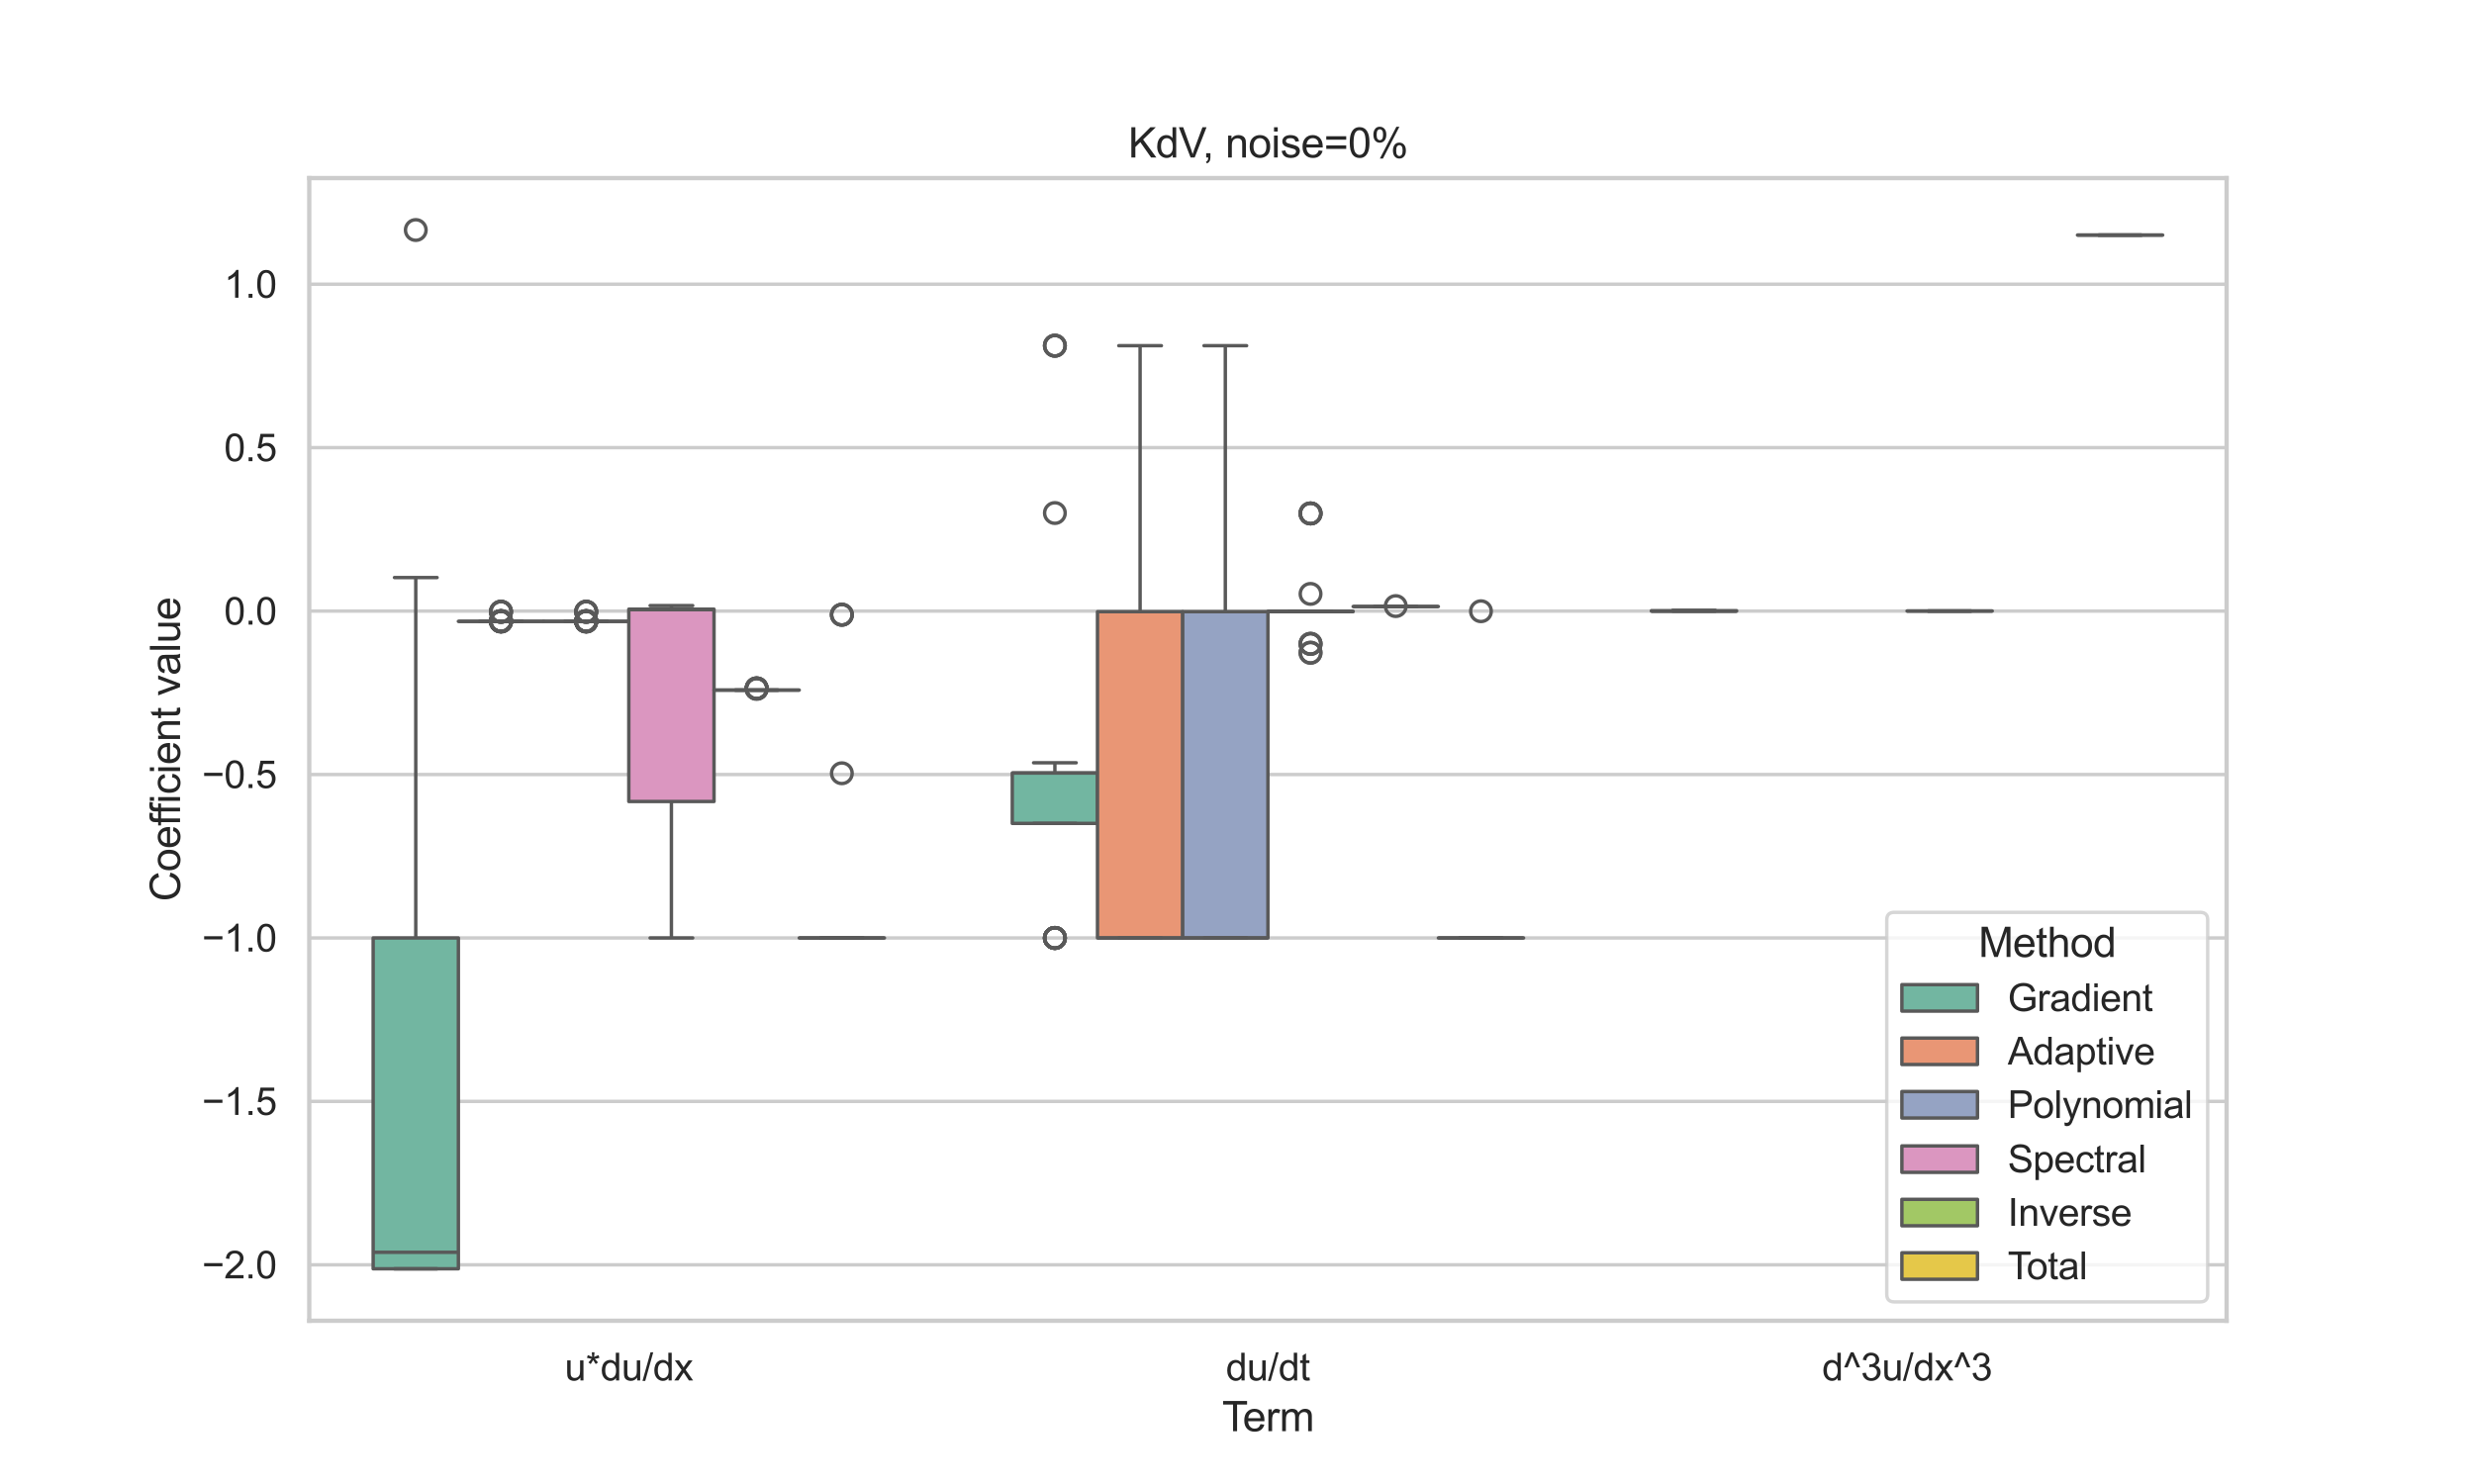 <?xml version="1.0" encoding="utf-8" standalone="no"?>
<!DOCTYPE svg PUBLIC "-//W3C//DTD SVG 1.1//EN"
  "http://www.w3.org/Graphics/SVG/1.1/DTD/svg11.dtd">
<svg xmlns:xlink="http://www.w3.org/1999/xlink" width="720pt" height="432pt" viewBox="0 0 720 432" xmlns="http://www.w3.org/2000/svg" version="1.1">
 <defs>
  <style type="text/css">*{stroke-linejoin: round; stroke-linecap: butt}</style>
 </defs>
 <g id="figure_1">
  <g id="patch_1">
   <path d="M 0 432 
L 720 432 
L 720 0 
L 0 0 
z
" style="fill: #ffffff"/>
  </g>
  <g id="axes_1">
   <g id="patch_2">
    <path d="M 90 384.48 
L 648 384.48 
L 648 51.84 
L 90 51.84 
z
" style="fill: #ffffff"/>
   </g>
   <g id="matplotlib.axis_1">
    <g id="xtick_1">
     <g id="text_1">
      <!-- u*du/dx -->
      <g style="fill: #262626" transform="translate(164.347 401.854) scale(0.11 -0.11)">
       <defs>
        <path id="ArialMT-75" d="M 2597 0 
L 2597 488 
Q 2209 -75 1544 -75 
Q 1250 -75 995 37 
Q 741 150 617 320 
Q 494 491 444 738 
Q 409 903 409 1263 
L 409 3319 
L 972 3319 
L 972 1478 
Q 972 1038 1006 884 
Q 1059 663 1231 536 
Q 1403 409 1656 409 
Q 1909 409 2131 539 
Q 2353 669 2445 892 
Q 2538 1116 2538 1541 
L 2538 3319 
L 3100 3319 
L 3100 0 
L 2597 0 
z
" transform="scale(0.016)"/>
        <path id="ArialMT-2a" d="M 200 3741 
L 344 4184 
Q 841 4009 1066 3881 
Q 1006 4447 1003 4659 
L 1456 4659 
Q 1447 4350 1384 3884 
Q 1706 4047 2122 4184 
L 2266 3741 
Q 1869 3609 1488 3566 
Q 1678 3400 2025 2975 
L 1650 2709 
Q 1469 2956 1222 3381 
Q 991 2941 816 2709 
L 447 2975 
Q 809 3422 966 3566 
Q 563 3644 200 3741 
z
" transform="scale(0.016)"/>
        <path id="ArialMT-64" d="M 2575 0 
L 2575 419 
Q 2259 -75 1647 -75 
Q 1250 -75 917 144 
Q 584 363 401 755 
Q 219 1147 219 1656 
Q 219 2153 384 2558 
Q 550 2963 881 3178 
Q 1213 3394 1622 3394 
Q 1922 3394 2156 3267 
Q 2391 3141 2538 2938 
L 2538 4581 
L 3097 4581 
L 3097 0 
L 2575 0 
z
M 797 1656 
Q 797 1019 1065 703 
Q 1334 388 1700 388 
Q 2069 388 2326 689 
Q 2584 991 2584 1609 
Q 2584 2291 2321 2609 
Q 2059 2928 1675 2928 
Q 1300 2928 1048 2622 
Q 797 2316 797 1656 
z
" transform="scale(0.016)"/>
        <path id="ArialMT-2f" d="M 0 -78 
L 1328 4659 
L 1778 4659 
L 453 -78 
L 0 -78 
z
" transform="scale(0.016)"/>
        <path id="ArialMT-78" d="M 47 0 
L 1259 1725 
L 138 3319 
L 841 3319 
L 1350 2541 
Q 1494 2319 1581 2169 
Q 1719 2375 1834 2534 
L 2394 3319 
L 3066 3319 
L 1919 1756 
L 3153 0 
L 2463 0 
L 1781 1031 
L 1600 1309 
L 728 0 
L 47 0 
z
" transform="scale(0.016)"/>
       </defs>
       <use xlink:href="#ArialMT-75"/>
       <use xlink:href="#ArialMT-2a" x="55.615"/>
       <use xlink:href="#ArialMT-64" x="94.531"/>
       <use xlink:href="#ArialMT-75" x="150.146"/>
       <use xlink:href="#ArialMT-2f" x="205.762"/>
       <use xlink:href="#ArialMT-64" x="233.545"/>
       <use xlink:href="#ArialMT-78" x="289.16"/>
      </g>
     </g>
    </g>
    <g id="xtick_2">
     <g id="text_2">
      <!-- du/dt -->
      <g style="fill: #262626" transform="translate(356.769 401.854) scale(0.11 -0.11)">
       <defs>
        <path id="ArialMT-74" d="M 1650 503 
L 1731 6 
Q 1494 -44 1306 -44 
Q 1000 -44 831 53 
Q 663 150 594 308 
Q 525 466 525 972 
L 525 2881 
L 113 2881 
L 113 3319 
L 525 3319 
L 525 4141 
L 1084 4478 
L 1084 3319 
L 1650 3319 
L 1650 2881 
L 1084 2881 
L 1084 941 
Q 1084 700 1114 631 
Q 1144 563 1211 522 
Q 1278 481 1403 481 
Q 1497 481 1650 503 
z
" transform="scale(0.016)"/>
       </defs>
       <use xlink:href="#ArialMT-64"/>
       <use xlink:href="#ArialMT-75" x="55.615"/>
       <use xlink:href="#ArialMT-2f" x="111.23"/>
       <use xlink:href="#ArialMT-64" x="139.014"/>
       <use xlink:href="#ArialMT-74" x="194.629"/>
      </g>
     </g>
    </g>
    <g id="xtick_3">
     <g id="text_3">
      <!-- d^3u/dx^3 -->
      <g style="fill: #262626" transform="translate(530.268 401.854) scale(0.11 -0.11)">
       <defs>
        <path id="ArialMT-5e" d="M 747 2156 
L 169 2156 
L 1272 4659 
L 1725 4659 
L 2834 2156 
L 2269 2156 
L 1497 4022 
L 747 2156 
z
" transform="scale(0.016)"/>
        <path id="ArialMT-33" d="M 269 1209 
L 831 1284 
Q 928 806 1161 595 
Q 1394 384 1728 384 
Q 2125 384 2398 659 
Q 2672 934 2672 1341 
Q 2672 1728 2419 1979 
Q 2166 2231 1775 2231 
Q 1616 2231 1378 2169 
L 1441 2663 
Q 1497 2656 1531 2656 
Q 1891 2656 2178 2843 
Q 2466 3031 2466 3422 
Q 2466 3731 2256 3934 
Q 2047 4138 1716 4138 
Q 1388 4138 1169 3931 
Q 950 3725 888 3313 
L 325 3413 
Q 428 3978 793 4289 
Q 1159 4600 1703 4600 
Q 2078 4600 2393 4439 
Q 2709 4278 2876 4000 
Q 3044 3722 3044 3409 
Q 3044 3113 2884 2869 
Q 2725 2625 2413 2481 
Q 2819 2388 3044 2092 
Q 3269 1797 3269 1353 
Q 3269 753 2831 336 
Q 2394 -81 1725 -81 
Q 1122 -81 723 278 
Q 325 638 269 1209 
z
" transform="scale(0.016)"/>
       </defs>
       <use xlink:href="#ArialMT-64"/>
       <use xlink:href="#ArialMT-5e" x="55.615"/>
       <use xlink:href="#ArialMT-33" x="102.539"/>
       <use xlink:href="#ArialMT-75" x="158.154"/>
       <use xlink:href="#ArialMT-2f" x="213.77"/>
       <use xlink:href="#ArialMT-64" x="241.553"/>
       <use xlink:href="#ArialMT-78" x="297.168"/>
       <use xlink:href="#ArialMT-5e" x="347.168"/>
       <use xlink:href="#ArialMT-33" x="394.092"/>
      </g>
     </g>
    </g>
    <g id="text_4">
     <!-- Term -->
     <g style="fill: #262626" transform="translate(355.671 416.629) scale(0.12 -0.12)">
      <defs>
       <path id="ArialMT-54" d="M 1659 0 
L 1659 4041 
L 150 4041 
L 150 4581 
L 3781 4581 
L 3781 4041 
L 2266 4041 
L 2266 0 
L 1659 0 
z
" transform="scale(0.016)"/>
       <path id="ArialMT-65" d="M 2694 1069 
L 3275 997 
Q 3138 488 2766 206 
Q 2394 -75 1816 -75 
Q 1088 -75 661 373 
Q 234 822 234 1631 
Q 234 2469 665 2931 
Q 1097 3394 1784 3394 
Q 2450 3394 2872 2941 
Q 3294 2488 3294 1666 
Q 3294 1616 3291 1516 
L 816 1516 
Q 847 969 1125 678 
Q 1403 388 1819 388 
Q 2128 388 2347 550 
Q 2566 713 2694 1069 
z
M 847 1978 
L 2700 1978 
Q 2663 2397 2488 2606 
Q 2219 2931 1791 2931 
Q 1403 2931 1139 2672 
Q 875 2413 847 1978 
z
" transform="scale(0.016)"/>
       <path id="ArialMT-72" d="M 416 0 
L 416 3319 
L 922 3319 
L 922 2816 
Q 1116 3169 1280 3281 
Q 1444 3394 1641 3394 
Q 1925 3394 2219 3213 
L 2025 2691 
Q 1819 2813 1613 2813 
Q 1428 2813 1281 2702 
Q 1134 2591 1072 2394 
Q 978 2094 978 1738 
L 978 0 
L 416 0 
z
" transform="scale(0.016)"/>
       <path id="ArialMT-6d" d="M 422 0 
L 422 3319 
L 925 3319 
L 925 2853 
Q 1081 3097 1340 3245 
Q 1600 3394 1931 3394 
Q 2300 3394 2536 3241 
Q 2772 3088 2869 2813 
Q 3263 3394 3894 3394 
Q 4388 3394 4653 3120 
Q 4919 2847 4919 2278 
L 4919 0 
L 4359 0 
L 4359 2091 
Q 4359 2428 4304 2576 
Q 4250 2725 4106 2815 
Q 3963 2906 3769 2906 
Q 3419 2906 3187 2673 
Q 2956 2441 2956 1928 
L 2956 0 
L 2394 0 
L 2394 2156 
Q 2394 2531 2256 2718 
Q 2119 2906 1806 2906 
Q 1569 2906 1367 2781 
Q 1166 2656 1075 2415 
Q 984 2175 984 1722 
L 984 0 
L 422 0 
z
" transform="scale(0.016)"/>
      </defs>
      <use xlink:href="#ArialMT-54"/>
      <use xlink:href="#ArialMT-65" x="49.959"/>
      <use xlink:href="#ArialMT-72" x="105.574"/>
      <use xlink:href="#ArialMT-6d" x="138.875"/>
     </g>
    </g>
   </g>
   <g id="matplotlib.axis_2">
    <g id="ytick_1">
     <g id="line2d_1">
      <path d="M 90 368.2 
L 648 368.2 
" clip-path="url(#p09be063bf4)" style="fill: none; stroke: #cccccc; stroke-linecap: round"/>
     </g>
     <g id="text_5">
      <!-- −2.0 -->
      <g style="fill: #262626" transform="translate(58.785 372.137) scale(0.11 -0.11)">
       <defs>
        <path id="ArialMT-2212" d="M 3381 1997 
L 356 1997 
L 356 2522 
L 3381 2522 
L 3381 1997 
z
" transform="scale(0.016)"/>
        <path id="ArialMT-32" d="M 3222 541 
L 3222 0 
L 194 0 
Q 188 203 259 391 
Q 375 700 629 1000 
Q 884 1300 1366 1694 
Q 2113 2306 2375 2664 
Q 2638 3022 2638 3341 
Q 2638 3675 2398 3904 
Q 2159 4134 1775 4134 
Q 1369 4134 1125 3890 
Q 881 3647 878 3216 
L 300 3275 
Q 359 3922 746 4261 
Q 1134 4600 1788 4600 
Q 2447 4600 2831 4234 
Q 3216 3869 3216 3328 
Q 3216 3053 3103 2787 
Q 2991 2522 2730 2228 
Q 2469 1934 1863 1422 
Q 1356 997 1212 845 
Q 1069 694 975 541 
L 3222 541 
z
" transform="scale(0.016)"/>
        <path id="ArialMT-2e" d="M 581 0 
L 581 641 
L 1222 641 
L 1222 0 
L 581 0 
z
" transform="scale(0.016)"/>
        <path id="ArialMT-30" d="M 266 2259 
Q 266 3072 433 3567 
Q 600 4063 929 4331 
Q 1259 4600 1759 4600 
Q 2128 4600 2406 4451 
Q 2684 4303 2865 4023 
Q 3047 3744 3150 3342 
Q 3253 2941 3253 2259 
Q 3253 1453 3087 958 
Q 2922 463 2592 192 
Q 2263 -78 1759 -78 
Q 1097 -78 719 397 
Q 266 969 266 2259 
z
M 844 2259 
Q 844 1131 1108 757 
Q 1372 384 1759 384 
Q 2147 384 2411 759 
Q 2675 1134 2675 2259 
Q 2675 3391 2411 3762 
Q 2147 4134 1753 4134 
Q 1366 4134 1134 3806 
Q 844 3388 844 2259 
z
" transform="scale(0.016)"/>
       </defs>
       <use xlink:href="#ArialMT-2212"/>
       <use xlink:href="#ArialMT-32" x="58.398"/>
       <use xlink:href="#ArialMT-2e" x="114.014"/>
       <use xlink:href="#ArialMT-30" x="141.797"/>
      </g>
     </g>
    </g>
    <g id="ytick_2">
     <g id="line2d_2">
      <path d="M 90 320.622 
L 648 320.622 
" clip-path="url(#p09be063bf4)" style="fill: none; stroke: #cccccc; stroke-linecap: round"/>
     </g>
     <g id="text_6">
      <!-- −1.5 -->
      <g style="fill: #262626" transform="translate(58.785 324.559) scale(0.11 -0.11)">
       <defs>
        <path id="ArialMT-31" d="M 2384 0 
L 1822 0 
L 1822 3584 
Q 1619 3391 1289 3197 
Q 959 3003 697 2906 
L 697 3450 
Q 1169 3672 1522 3987 
Q 1875 4303 2022 4600 
L 2384 4600 
L 2384 0 
z
" transform="scale(0.016)"/>
        <path id="ArialMT-35" d="M 266 1200 
L 856 1250 
Q 922 819 1161 601 
Q 1400 384 1738 384 
Q 2144 384 2425 690 
Q 2706 997 2706 1503 
Q 2706 1984 2436 2262 
Q 2166 2541 1728 2541 
Q 1456 2541 1237 2417 
Q 1019 2294 894 2097 
L 366 2166 
L 809 4519 
L 3088 4519 
L 3088 3981 
L 1259 3981 
L 1013 2750 
Q 1425 3038 1878 3038 
Q 2478 3038 2890 2622 
Q 3303 2206 3303 1553 
Q 3303 931 2941 478 
Q 2500 -78 1738 -78 
Q 1113 -78 717 272 
Q 322 622 266 1200 
z
" transform="scale(0.016)"/>
       </defs>
       <use xlink:href="#ArialMT-2212"/>
       <use xlink:href="#ArialMT-31" x="58.398"/>
       <use xlink:href="#ArialMT-2e" x="114.014"/>
       <use xlink:href="#ArialMT-35" x="141.797"/>
      </g>
     </g>
    </g>
    <g id="ytick_3">
     <g id="line2d_3">
      <path d="M 90 273.044 
L 648 273.044 
" clip-path="url(#p09be063bf4)" style="fill: none; stroke: #cccccc; stroke-linecap: round"/>
     </g>
     <g id="text_7">
      <!-- −1.0 -->
      <g style="fill: #262626" transform="translate(58.785 276.981) scale(0.11 -0.11)">
       <use xlink:href="#ArialMT-2212"/>
       <use xlink:href="#ArialMT-31" x="58.398"/>
       <use xlink:href="#ArialMT-2e" x="114.014"/>
       <use xlink:href="#ArialMT-30" x="141.797"/>
      </g>
     </g>
    </g>
    <g id="ytick_4">
     <g id="line2d_4">
      <path d="M 90 225.466 
L 648 225.466 
" clip-path="url(#p09be063bf4)" style="fill: none; stroke: #cccccc; stroke-linecap: round"/>
     </g>
     <g id="text_8">
      <!-- −0.5 -->
      <g style="fill: #262626" transform="translate(58.785 229.403) scale(0.11 -0.11)">
       <use xlink:href="#ArialMT-2212"/>
       <use xlink:href="#ArialMT-30" x="58.398"/>
       <use xlink:href="#ArialMT-2e" x="114.014"/>
       <use xlink:href="#ArialMT-35" x="141.797"/>
      </g>
     </g>
    </g>
    <g id="ytick_5">
     <g id="line2d_5">
      <path d="M 90 177.889 
L 648 177.889 
" clip-path="url(#p09be063bf4)" style="fill: none; stroke: #cccccc; stroke-linecap: round"/>
     </g>
     <g id="text_9">
      <!-- 0.0 -->
      <g style="fill: #262626" transform="translate(65.21 181.825) scale(0.11 -0.11)">
       <use xlink:href="#ArialMT-30"/>
       <use xlink:href="#ArialMT-2e" x="55.615"/>
       <use xlink:href="#ArialMT-30" x="83.398"/>
      </g>
     </g>
    </g>
    <g id="ytick_6">
     <g id="line2d_6">
      <path d="M 90 130.311 
L 648 130.311 
" clip-path="url(#p09be063bf4)" style="fill: none; stroke: #cccccc; stroke-linecap: round"/>
     </g>
     <g id="text_10">
      <!-- 0.5 -->
      <g style="fill: #262626" transform="translate(65.21 134.248) scale(0.11 -0.11)">
       <use xlink:href="#ArialMT-30"/>
       <use xlink:href="#ArialMT-2e" x="55.615"/>
       <use xlink:href="#ArialMT-35" x="83.398"/>
      </g>
     </g>
    </g>
    <g id="ytick_7">
     <g id="line2d_7">
      <path d="M 90 82.733 
L 648 82.733 
" clip-path="url(#p09be063bf4)" style="fill: none; stroke: #cccccc; stroke-linecap: round"/>
     </g>
     <g id="text_11">
      <!-- 1.0 -->
      <g style="fill: #262626" transform="translate(65.21 86.67) scale(0.11 -0.11)">
       <use xlink:href="#ArialMT-31"/>
       <use xlink:href="#ArialMT-2e" x="55.615"/>
       <use xlink:href="#ArialMT-30" x="83.398"/>
      </g>
     </g>
    </g>
    <g id="text_12">
     <!-- Coefficient value -->
     <g style="fill: #262626" transform="translate(52.4 262.411) rotate(-90) scale(0.12 -0.12)">
      <defs>
       <path id="ArialMT-43" d="M 3763 1606 
L 4369 1453 
Q 4178 706 3683 314 
Q 3188 -78 2472 -78 
Q 1731 -78 1267 223 
Q 803 525 561 1097 
Q 319 1669 319 2325 
Q 319 3041 592 3573 
Q 866 4106 1370 4382 
Q 1875 4659 2481 4659 
Q 3169 4659 3637 4309 
Q 4106 3959 4291 3325 
L 3694 3184 
Q 3534 3684 3231 3912 
Q 2928 4141 2469 4141 
Q 1941 4141 1586 3887 
Q 1231 3634 1087 3207 
Q 944 2781 944 2328 
Q 944 1744 1114 1308 
Q 1284 872 1643 656 
Q 2003 441 2422 441 
Q 2931 441 3284 734 
Q 3638 1028 3763 1606 
z
" transform="scale(0.016)"/>
       <path id="ArialMT-6f" d="M 213 1659 
Q 213 2581 725 3025 
Q 1153 3394 1769 3394 
Q 2453 3394 2887 2945 
Q 3322 2497 3322 1706 
Q 3322 1066 3130 698 
Q 2938 331 2570 128 
Q 2203 -75 1769 -75 
Q 1072 -75 642 372 
Q 213 819 213 1659 
z
M 791 1659 
Q 791 1022 1069 705 
Q 1347 388 1769 388 
Q 2188 388 2466 706 
Q 2744 1025 2744 1678 
Q 2744 2294 2464 2611 
Q 2184 2928 1769 2928 
Q 1347 2928 1069 2612 
Q 791 2297 791 1659 
z
" transform="scale(0.016)"/>
       <path id="ArialMT-66" d="M 556 0 
L 556 2881 
L 59 2881 
L 59 3319 
L 556 3319 
L 556 3672 
Q 556 4006 616 4169 
Q 697 4388 901 4523 
Q 1106 4659 1475 4659 
Q 1713 4659 2000 4603 
L 1916 4113 
Q 1741 4144 1584 4144 
Q 1328 4144 1222 4034 
Q 1116 3925 1116 3625 
L 1116 3319 
L 1763 3319 
L 1763 2881 
L 1116 2881 
L 1116 0 
L 556 0 
z
" transform="scale(0.016)"/>
       <path id="ArialMT-69" d="M 425 3934 
L 425 4581 
L 988 4581 
L 988 3934 
L 425 3934 
z
M 425 0 
L 425 3319 
L 988 3319 
L 988 0 
L 425 0 
z
" transform="scale(0.016)"/>
       <path id="ArialMT-63" d="M 2588 1216 
L 3141 1144 
Q 3050 572 2676 248 
Q 2303 -75 1759 -75 
Q 1078 -75 664 370 
Q 250 816 250 1647 
Q 250 2184 428 2587 
Q 606 2991 970 3192 
Q 1334 3394 1763 3394 
Q 2303 3394 2647 3120 
Q 2991 2847 3088 2344 
L 2541 2259 
Q 2463 2594 2264 2762 
Q 2066 2931 1784 2931 
Q 1359 2931 1093 2626 
Q 828 2322 828 1663 
Q 828 994 1084 691 
Q 1341 388 1753 388 
Q 2084 388 2306 591 
Q 2528 794 2588 1216 
z
" transform="scale(0.016)"/>
       <path id="ArialMT-6e" d="M 422 0 
L 422 3319 
L 928 3319 
L 928 2847 
Q 1294 3394 1984 3394 
Q 2284 3394 2536 3286 
Q 2788 3178 2913 3003 
Q 3038 2828 3088 2588 
Q 3119 2431 3119 2041 
L 3119 0 
L 2556 0 
L 2556 2019 
Q 2556 2363 2490 2533 
Q 2425 2703 2258 2804 
Q 2091 2906 1866 2906 
Q 1506 2906 1245 2678 
Q 984 2450 984 1813 
L 984 0 
L 422 0 
z
" transform="scale(0.016)"/>
       <path id="ArialMT-20" transform="scale(0.016)"/>
       <path id="ArialMT-76" d="M 1344 0 
L 81 3319 
L 675 3319 
L 1388 1331 
Q 1503 1009 1600 663 
Q 1675 925 1809 1294 
L 2547 3319 
L 3125 3319 
L 1869 0 
L 1344 0 
z
" transform="scale(0.016)"/>
       <path id="ArialMT-61" d="M 2588 409 
Q 2275 144 1986 34 
Q 1697 -75 1366 -75 
Q 819 -75 525 192 
Q 231 459 231 875 
Q 231 1119 342 1320 
Q 453 1522 633 1644 
Q 813 1766 1038 1828 
Q 1203 1872 1538 1913 
Q 2219 1994 2541 2106 
Q 2544 2222 2544 2253 
Q 2544 2597 2384 2738 
Q 2169 2928 1744 2928 
Q 1347 2928 1158 2789 
Q 969 2650 878 2297 
L 328 2372 
Q 403 2725 575 2942 
Q 747 3159 1072 3276 
Q 1397 3394 1825 3394 
Q 2250 3394 2515 3294 
Q 2781 3194 2906 3042 
Q 3031 2891 3081 2659 
Q 3109 2516 3109 2141 
L 3109 1391 
Q 3109 606 3145 398 
Q 3181 191 3288 0 
L 2700 0 
Q 2613 175 2588 409 
z
M 2541 1666 
Q 2234 1541 1622 1453 
Q 1275 1403 1131 1340 
Q 988 1278 909 1158 
Q 831 1038 831 891 
Q 831 666 1001 516 
Q 1172 366 1500 366 
Q 1825 366 2078 508 
Q 2331 650 2450 897 
Q 2541 1088 2541 1459 
L 2541 1666 
z
" transform="scale(0.016)"/>
       <path id="ArialMT-6c" d="M 409 0 
L 409 4581 
L 972 4581 
L 972 0 
L 409 0 
z
" transform="scale(0.016)"/>
      </defs>
      <use xlink:href="#ArialMT-43"/>
      <use xlink:href="#ArialMT-6f" x="72.217"/>
      <use xlink:href="#ArialMT-65" x="127.832"/>
      <use xlink:href="#ArialMT-66" x="183.447"/>
      <use xlink:href="#ArialMT-66" x="209.48"/>
      <use xlink:href="#ArialMT-69" x="237.264"/>
      <use xlink:href="#ArialMT-63" x="259.48"/>
      <use xlink:href="#ArialMT-69" x="309.48"/>
      <use xlink:href="#ArialMT-65" x="331.697"/>
      <use xlink:href="#ArialMT-6e" x="387.312"/>
      <use xlink:href="#ArialMT-74" x="442.928"/>
      <use xlink:href="#ArialMT-20" x="470.711"/>
      <use xlink:href="#ArialMT-76" x="498.494"/>
      <use xlink:href="#ArialMT-61" x="548.494"/>
      <use xlink:href="#ArialMT-6c" x="604.109"/>
      <use xlink:href="#ArialMT-75" x="626.326"/>
      <use xlink:href="#ArialMT-65" x="681.941"/>
     </g>
    </g>
   </g>
   <g id="patch_3">
    <path d="M 183 177.889 
L 183 177.889 
L 183 177.889 
L 183 177.889 
z
" clip-path="url(#p09be063bf4)" style="fill: #72b6a1; stroke: #595959; stroke-linejoin: miter"/>
   </g>
   <g id="patch_4">
    <path d="M 183 177.889 
L 183 177.889 
L 183 177.889 
L 183 177.889 
z
" clip-path="url(#p09be063bf4)" style="fill: #e99675; stroke: #595959; stroke-linejoin: miter"/>
   </g>
   <g id="patch_5">
    <path d="M 183 177.889 
L 183 177.889 
L 183 177.889 
L 183 177.889 
z
" clip-path="url(#p09be063bf4)" style="fill: #95a3c3; stroke: #595959; stroke-linejoin: miter"/>
   </g>
   <g id="patch_6">
    <path d="M 183 177.889 
L 183 177.889 
L 183 177.889 
L 183 177.889 
z
" clip-path="url(#p09be063bf4)" style="fill: #db96c0; stroke: #595959; stroke-linejoin: miter"/>
   </g>
   <g id="patch_7">
    <path d="M 183 177.889 
L 183 177.889 
L 183 177.889 
L 183 177.889 
z
" clip-path="url(#p09be063bf4)" style="fill: #a2c865; stroke: #595959; stroke-linejoin: miter"/>
   </g>
   <g id="patch_8">
    <path d="M 183 177.889 
L 183 177.889 
L 183 177.889 
L 183 177.889 
z
" clip-path="url(#p09be063bf4)" style="fill: #e5c849; stroke: #595959; stroke-linejoin: miter"/>
   </g>
   <g id="patch_9">
    <path d="M 108.6 369.346 
L 133.4 369.346 
L 133.4 273.044 
L 108.6 273.044 
L 108.6 369.346 
z
" clip-path="url(#p09be063bf4)" style="fill: #72b6a1; stroke: #595959; stroke-linejoin: miter"/>
   </g>
   <g id="line2d_8">
    <path d="M 121 369.346 
L 121 369.36 
" clip-path="url(#p09be063bf4)" style="fill: none; stroke: #595959"/>
   </g>
   <g id="line2d_9">
    <path d="M 121 273.044 
L 121 168.127 
" clip-path="url(#p09be063bf4)" style="fill: none; stroke: #595959"/>
   </g>
   <g id="line2d_10">
    <path d="M 114.8 369.36 
L 127.2 369.36 
" clip-path="url(#p09be063bf4)" style="fill: none; stroke: #595959; stroke-linecap: round"/>
   </g>
   <g id="line2d_11">
    <path d="M 114.8 168.127 
L 127.2 168.127 
" clip-path="url(#p09be063bf4)" style="fill: none; stroke: #595959; stroke-linecap: round"/>
   </g>
   <g id="line2d_12">
    <defs>
     <path id="m2893b48efb" d="M 0 3 
C 0.796 3 1.559 2.684 2.121 2.121 
C 2.684 1.559 3 0.796 3 0 
C 3 -0.796 2.684 -1.559 2.121 -2.121 
C 1.559 -2.684 0.796 -3 0 -3 
C -0.796 -3 -1.559 -2.684 -2.121 -2.121 
C -2.684 -1.559 -3 -0.796 -3 0 
C -3 0.796 -2.684 1.559 -2.121 2.121 
C -1.559 2.684 -0.796 3 0 3 
z
" style="stroke: #595959"/>
    </defs>
    <g clip-path="url(#p09be063bf4)">
     <use xlink:href="#m2893b48efb" x="121" y="66.96" style="fill-opacity: 0; stroke: #595959"/>
    </g>
   </g>
   <g id="patch_10">
    <path d="M 294.6 239.701 
L 319.4 239.701 
L 319.4 225.007 
L 294.6 225.007 
L 294.6 239.701 
z
" clip-path="url(#p09be063bf4)" style="fill: #72b6a1; stroke: #595959; stroke-linejoin: miter"/>
   </g>
   <g id="line2d_13">
    <path d="M 307 239.701 
L 307 239.701 
" clip-path="url(#p09be063bf4)" style="fill: none; stroke: #595959"/>
   </g>
   <g id="line2d_14">
    <path d="M 307 225.007 
L 307 222.048 
" clip-path="url(#p09be063bf4)" style="fill: none; stroke: #595959"/>
   </g>
   <g id="line2d_15">
    <path d="M 300.8 239.701 
L 313.2 239.701 
" clip-path="url(#p09be063bf4)" style="fill: none; stroke: #595959; stroke-linecap: round"/>
   </g>
   <g id="line2d_16">
    <path d="M 300.8 222.048 
L 313.2 222.048 
" clip-path="url(#p09be063bf4)" style="fill: none; stroke: #595959; stroke-linecap: round"/>
   </g>
   <g id="line2d_17">
    <g clip-path="url(#p09be063bf4)">
     <use xlink:href="#m2893b48efb" x="307" y="273.044" style="fill-opacity: 0; stroke: #595959"/>
     <use xlink:href="#m2893b48efb" x="307" y="273.044" style="fill-opacity: 0; stroke: #595959"/>
     <use xlink:href="#m2893b48efb" x="307" y="273.044" style="fill-opacity: 0; stroke: #595959"/>
     <use xlink:href="#m2893b48efb" x="307" y="273.044" style="fill-opacity: 0; stroke: #595959"/>
     <use xlink:href="#m2893b48efb" x="307" y="273.044" style="fill-opacity: 0; stroke: #595959"/>
     <use xlink:href="#m2893b48efb" x="307" y="273.044" style="fill-opacity: 0; stroke: #595959"/>
     <use xlink:href="#m2893b48efb" x="307" y="273.044" style="fill-opacity: 0; stroke: #595959"/>
     <use xlink:href="#m2893b48efb" x="307" y="100.635" style="fill-opacity: 0; stroke: #595959"/>
     <use xlink:href="#m2893b48efb" x="307" y="149.346" style="fill-opacity: 0; stroke: #595959"/>
     <use xlink:href="#m2893b48efb" x="307" y="100.635" style="fill-opacity: 0; stroke: #595959"/>
     <use xlink:href="#m2893b48efb" x="307" y="100.635" style="fill-opacity: 0; stroke: #595959"/>
    </g>
   </g>
   <g id="patch_11">
    <path d="M 480.6 177.899 
L 505.4 177.899 
L 505.4 177.774 
L 480.6 177.774 
L 480.6 177.899 
z
" clip-path="url(#p09be063bf4)" style="fill: #72b6a1; stroke: #595959; stroke-linejoin: miter"/>
   </g>
   <g id="line2d_18">
    <path d="M 493 177.899 
L 493 177.899 
" clip-path="url(#p09be063bf4)" style="fill: none; stroke: #595959"/>
   </g>
   <g id="line2d_19">
    <path d="M 493 177.774 
L 493 177.65 
" clip-path="url(#p09be063bf4)" style="fill: none; stroke: #595959"/>
   </g>
   <g id="line2d_20">
    <path d="M 486.8 177.899 
L 499.2 177.899 
" clip-path="url(#p09be063bf4)" style="fill: none; stroke: #595959; stroke-linecap: round"/>
   </g>
   <g id="line2d_21">
    <path d="M 486.8 177.65 
L 499.2 177.65 
" clip-path="url(#p09be063bf4)" style="fill: none; stroke: #595959; stroke-linecap: round"/>
   </g>
   <g id="line2d_22"/>
   <g id="patch_12">
    <path d="M 133.4 180.88 
L 158.2 180.88 
L 158.2 180.88 
L 133.4 180.88 
L 133.4 180.88 
z
" clip-path="url(#p09be063bf4)" style="fill: #e99675; stroke: #595959; stroke-linejoin: miter"/>
   </g>
   <g id="line2d_23">
    <path d="M 145.8 180.88 
L 145.8 180.88 
" clip-path="url(#p09be063bf4)" style="fill: none; stroke: #595959"/>
   </g>
   <g id="line2d_24">
    <path d="M 145.8 180.88 
L 145.8 180.88 
" clip-path="url(#p09be063bf4)" style="fill: none; stroke: #595959"/>
   </g>
   <g id="line2d_25">
    <path d="M 139.6 180.88 
L 152 180.88 
" clip-path="url(#p09be063bf4)" style="fill: none; stroke: #595959; stroke-linecap: round"/>
   </g>
   <g id="line2d_26">
    <path d="M 139.6 180.88 
L 152 180.88 
" clip-path="url(#p09be063bf4)" style="fill: none; stroke: #595959; stroke-linecap: round"/>
   </g>
   <g id="line2d_27">
    <g clip-path="url(#p09be063bf4)">
     <use xlink:href="#m2893b48efb" x="145.8" y="180.968" style="fill-opacity: 0; stroke: #595959"/>
     <use xlink:href="#m2893b48efb" x="145.8" y="180.805" style="fill-opacity: 0; stroke: #595959"/>
     <use xlink:href="#m2893b48efb" x="145.8" y="180.862" style="fill-opacity: 0; stroke: #595959"/>
     <use xlink:href="#m2893b48efb" x="145.8" y="180.862" style="fill-opacity: 0; stroke: #595959"/>
     <use xlink:href="#m2893b48efb" x="145.8" y="180.862" style="fill-opacity: 0; stroke: #595959"/>
     <use xlink:href="#m2893b48efb" x="145.8" y="180.862" style="fill-opacity: 0; stroke: #595959"/>
     <use xlink:href="#m2893b48efb" x="145.8" y="180.88" style="fill-opacity: 0; stroke: #595959"/>
     <use xlink:href="#m2893b48efb" x="145.8" y="180.81" style="fill-opacity: 0; stroke: #595959"/>
     <use xlink:href="#m2893b48efb" x="145.8" y="178.089" style="fill-opacity: 0; stroke: #595959"/>
     <use xlink:href="#m2893b48efb" x="145.8" y="178.089" style="fill-opacity: 0; stroke: #595959"/>
     <use xlink:href="#m2893b48efb" x="145.8" y="180.862" style="fill-opacity: 0; stroke: #595959"/>
     <use xlink:href="#m2893b48efb" x="145.8" y="180.805" style="fill-opacity: 0; stroke: #595959"/>
     <use xlink:href="#m2893b48efb" x="145.8" y="178.089" style="fill-opacity: 0; stroke: #595959"/>
     <use xlink:href="#m2893b48efb" x="145.8" y="178.089" style="fill-opacity: 0; stroke: #595959"/>
     <use xlink:href="#m2893b48efb" x="145.8" y="180.862" style="fill-opacity: 0; stroke: #595959"/>
    </g>
   </g>
   <g id="patch_13">
    <path d="M 319.4 273.044 
L 344.2 273.044 
L 344.2 178.068 
L 319.4 178.068 
L 319.4 273.044 
z
" clip-path="url(#p09be063bf4)" style="fill: #e99675; stroke: #595959; stroke-linejoin: miter"/>
   </g>
   <g id="line2d_28">
    <path d="M 331.8 273.044 
L 331.8 273.044 
" clip-path="url(#p09be063bf4)" style="fill: none; stroke: #595959"/>
   </g>
   <g id="line2d_29">
    <path d="M 331.8 178.068 
L 331.8 100.635 
" clip-path="url(#p09be063bf4)" style="fill: none; stroke: #595959"/>
   </g>
   <g id="line2d_30">
    <path d="M 325.6 273.044 
L 338 273.044 
" clip-path="url(#p09be063bf4)" style="fill: none; stroke: #595959; stroke-linecap: round"/>
   </g>
   <g id="line2d_31">
    <path d="M 325.6 100.635 
L 338 100.635 
" clip-path="url(#p09be063bf4)" style="fill: none; stroke: #595959; stroke-linecap: round"/>
   </g>
   <g id="line2d_32"/>
   <g id="patch_14">
    <path d="M 158.2 180.88 
L 183 180.88 
L 183 180.88 
L 158.2 180.88 
L 158.2 180.88 
z
" clip-path="url(#p09be063bf4)" style="fill: #95a3c3; stroke: #595959; stroke-linejoin: miter"/>
   </g>
   <g id="line2d_33">
    <path d="M 170.6 180.88 
L 170.6 180.88 
" clip-path="url(#p09be063bf4)" style="fill: none; stroke: #595959"/>
   </g>
   <g id="line2d_34">
    <path d="M 170.6 180.88 
L 170.6 180.88 
" clip-path="url(#p09be063bf4)" style="fill: none; stroke: #595959"/>
   </g>
   <g id="line2d_35">
    <path d="M 164.4 180.88 
L 176.8 180.88 
" clip-path="url(#p09be063bf4)" style="fill: none; stroke: #595959; stroke-linecap: round"/>
   </g>
   <g id="line2d_36">
    <path d="M 164.4 180.88 
L 176.8 180.88 
" clip-path="url(#p09be063bf4)" style="fill: none; stroke: #595959; stroke-linecap: round"/>
   </g>
   <g id="line2d_37">
    <g clip-path="url(#p09be063bf4)">
     <use xlink:href="#m2893b48efb" x="170.6" y="180.968" style="fill-opacity: 0; stroke: #595959"/>
     <use xlink:href="#m2893b48efb" x="170.6" y="180.805" style="fill-opacity: 0; stroke: #595959"/>
     <use xlink:href="#m2893b48efb" x="170.6" y="180.862" style="fill-opacity: 0; stroke: #595959"/>
     <use xlink:href="#m2893b48efb" x="170.6" y="180.862" style="fill-opacity: 0; stroke: #595959"/>
     <use xlink:href="#m2893b48efb" x="170.6" y="180.862" style="fill-opacity: 0; stroke: #595959"/>
     <use xlink:href="#m2893b48efb" x="170.6" y="180.862" style="fill-opacity: 0; stroke: #595959"/>
     <use xlink:href="#m2893b48efb" x="170.6" y="180.88" style="fill-opacity: 0; stroke: #595959"/>
     <use xlink:href="#m2893b48efb" x="170.6" y="180.81" style="fill-opacity: 0; stroke: #595959"/>
     <use xlink:href="#m2893b48efb" x="170.6" y="178.089" style="fill-opacity: 0; stroke: #595959"/>
     <use xlink:href="#m2893b48efb" x="170.6" y="178.089" style="fill-opacity: 0; stroke: #595959"/>
     <use xlink:href="#m2893b48efb" x="170.6" y="180.862" style="fill-opacity: 0; stroke: #595959"/>
     <use xlink:href="#m2893b48efb" x="170.6" y="180.805" style="fill-opacity: 0; stroke: #595959"/>
     <use xlink:href="#m2893b48efb" x="170.6" y="178.089" style="fill-opacity: 0; stroke: #595959"/>
     <use xlink:href="#m2893b48efb" x="170.6" y="178.089" style="fill-opacity: 0; stroke: #595959"/>
     <use xlink:href="#m2893b48efb" x="170.6" y="180.862" style="fill-opacity: 0; stroke: #595959"/>
    </g>
   </g>
   <g id="patch_15">
    <path d="M 344.2 273.044 
L 369 273.044 
L 369 178.068 
L 344.2 178.068 
L 344.2 273.044 
z
" clip-path="url(#p09be063bf4)" style="fill: #95a3c3; stroke: #595959; stroke-linejoin: miter"/>
   </g>
   <g id="line2d_38">
    <path d="M 356.6 273.044 
L 356.6 273.044 
" clip-path="url(#p09be063bf4)" style="fill: none; stroke: #595959"/>
   </g>
   <g id="line2d_39">
    <path d="M 356.6 178.068 
L 356.6 100.635 
" clip-path="url(#p09be063bf4)" style="fill: none; stroke: #595959"/>
   </g>
   <g id="line2d_40">
    <path d="M 350.4 273.044 
L 362.8 273.044 
" clip-path="url(#p09be063bf4)" style="fill: none; stroke: #595959; stroke-linecap: round"/>
   </g>
   <g id="line2d_41">
    <path d="M 350.4 100.635 
L 362.8 100.635 
" clip-path="url(#p09be063bf4)" style="fill: none; stroke: #595959; stroke-linecap: round"/>
   </g>
   <g id="line2d_42"/>
   <g id="patch_16">
    <path d="M 183 233.32 
L 207.8 233.32 
L 207.8 177.339 
L 183 177.339 
L 183 233.32 
z
" clip-path="url(#p09be063bf4)" style="fill: #db96c0; stroke: #595959; stroke-linejoin: miter"/>
   </g>
   <g id="line2d_43">
    <path d="M 195.4 233.32 
L 195.4 273.044 
" clip-path="url(#p09be063bf4)" style="fill: none; stroke: #595959"/>
   </g>
   <g id="line2d_44">
    <path d="M 195.4 177.339 
L 195.4 176.29 
" clip-path="url(#p09be063bf4)" style="fill: none; stroke: #595959"/>
   </g>
   <g id="line2d_45">
    <path d="M 189.2 273.044 
L 201.6 273.044 
" clip-path="url(#p09be063bf4)" style="fill: none; stroke: #595959; stroke-linecap: round"/>
   </g>
   <g id="line2d_46">
    <path d="M 189.2 176.29 
L 201.6 176.29 
" clip-path="url(#p09be063bf4)" style="fill: none; stroke: #595959; stroke-linecap: round"/>
   </g>
   <g id="line2d_47"/>
   <g id="patch_17">
    <path d="M 369 178.061 
L 393.8 178.061 
L 393.8 177.942 
L 369 177.942 
L 369 178.061 
z
" clip-path="url(#p09be063bf4)" style="fill: #db96c0; stroke: #595959; stroke-linejoin: miter"/>
   </g>
   <g id="line2d_48">
    <path d="M 381.4 178.061 
L 381.4 178.061 
" clip-path="url(#p09be063bf4)" style="fill: none; stroke: #595959"/>
   </g>
   <g id="line2d_49">
    <path d="M 381.4 177.942 
L 381.4 177.909 
" clip-path="url(#p09be063bf4)" style="fill: none; stroke: #595959"/>
   </g>
   <g id="line2d_50">
    <path d="M 375.2 178.061 
L 387.6 178.061 
" clip-path="url(#p09be063bf4)" style="fill: none; stroke: #595959; stroke-linecap: round"/>
   </g>
   <g id="line2d_51">
    <path d="M 375.2 177.909 
L 387.6 177.909 
" clip-path="url(#p09be063bf4)" style="fill: none; stroke: #595959; stroke-linecap: round"/>
   </g>
   <g id="line2d_52">
    <g clip-path="url(#p09be063bf4)">
     <use xlink:href="#m2893b48efb" x="381.4" y="187.393" style="fill-opacity: 0; stroke: #595959"/>
     <use xlink:href="#m2893b48efb" x="381.4" y="187.45" style="fill-opacity: 0; stroke: #595959"/>
     <use xlink:href="#m2893b48efb" x="381.4" y="187.447" style="fill-opacity: 0; stroke: #595959"/>
     <use xlink:href="#m2893b48efb" x="381.4" y="190.013" style="fill-opacity: 0; stroke: #595959"/>
     <use xlink:href="#m2893b48efb" x="381.4" y="190.013" style="fill-opacity: 0; stroke: #595959"/>
     <use xlink:href="#m2893b48efb" x="381.4" y="149.465" style="fill-opacity: 0; stroke: #595959"/>
     <use xlink:href="#m2893b48efb" x="381.4" y="172.885" style="fill-opacity: 0; stroke: #595959"/>
     <use xlink:href="#m2893b48efb" x="381.4" y="149.465" style="fill-opacity: 0; stroke: #595959"/>
     <use xlink:href="#m2893b48efb" x="381.4" y="149.465" style="fill-opacity: 0; stroke: #595959"/>
     <use xlink:href="#m2893b48efb" x="381.4" y="149.465" style="fill-opacity: 0; stroke: #595959"/>
    </g>
   </g>
   <g id="patch_18">
    <path d="M 555 177.868 
L 579.8 177.868 
L 579.8 177.866 
L 555 177.866 
L 555 177.868 
z
" clip-path="url(#p09be063bf4)" style="fill: #db96c0; stroke: #595959; stroke-linejoin: miter"/>
   </g>
   <g id="line2d_53">
    <path d="M 567.4 177.868 
L 567.4 177.869 
" clip-path="url(#p09be063bf4)" style="fill: none; stroke: #595959"/>
   </g>
   <g id="line2d_54">
    <path d="M 567.4 177.866 
L 567.4 177.866 
" clip-path="url(#p09be063bf4)" style="fill: none; stroke: #595959"/>
   </g>
   <g id="line2d_55">
    <path d="M 561.2 177.869 
L 573.6 177.869 
" clip-path="url(#p09be063bf4)" style="fill: none; stroke: #595959; stroke-linecap: round"/>
   </g>
   <g id="line2d_56">
    <path d="M 561.2 177.866 
L 573.6 177.866 
" clip-path="url(#p09be063bf4)" style="fill: none; stroke: #595959; stroke-linecap: round"/>
   </g>
   <g id="line2d_57"/>
   <g id="patch_19">
    <path d="M 207.8 200.885 
L 232.6 200.885 
L 232.6 200.885 
L 207.8 200.885 
L 207.8 200.885 
z
" clip-path="url(#p09be063bf4)" style="fill: #a2c865; stroke: #595959; stroke-linejoin: miter"/>
   </g>
   <g id="line2d_58">
    <path d="M 220.2 200.885 
L 220.2 200.885 
" clip-path="url(#p09be063bf4)" style="fill: none; stroke: #595959"/>
   </g>
   <g id="line2d_59">
    <path d="M 220.2 200.885 
L 220.2 200.885 
" clip-path="url(#p09be063bf4)" style="fill: none; stroke: #595959"/>
   </g>
   <g id="line2d_60">
    <path d="M 214 200.885 
L 226.4 200.885 
" clip-path="url(#p09be063bf4)" style="fill: none; stroke: #595959; stroke-linecap: round"/>
   </g>
   <g id="line2d_61">
    <path d="M 214 200.885 
L 226.4 200.885 
" clip-path="url(#p09be063bf4)" style="fill: none; stroke: #595959; stroke-linecap: round"/>
   </g>
   <g id="line2d_62">
    <g clip-path="url(#p09be063bf4)">
     <use xlink:href="#m2893b48efb" x="220.2" y="200.415" style="fill-opacity: 0; stroke: #595959"/>
     <use xlink:href="#m2893b48efb" x="220.2" y="200.547" style="fill-opacity: 0; stroke: #595959"/>
     <use xlink:href="#m2893b48efb" x="220.2" y="200.37" style="fill-opacity: 0; stroke: #595959"/>
     <use xlink:href="#m2893b48efb" x="220.2" y="200.415" style="fill-opacity: 0; stroke: #595959"/>
     <use xlink:href="#m2893b48efb" x="220.2" y="200.415" style="fill-opacity: 0; stroke: #595959"/>
     <use xlink:href="#m2893b48efb" x="220.2" y="200.415" style="fill-opacity: 0; stroke: #595959"/>
    </g>
   </g>
   <g id="patch_20">
    <path d="M 393.8 176.56 
L 418.6 176.56 
L 418.6 176.56 
L 393.8 176.56 
L 393.8 176.56 
z
" clip-path="url(#p09be063bf4)" style="fill: #a2c865; stroke: #595959; stroke-linejoin: miter"/>
   </g>
   <g id="line2d_63">
    <path d="M 406.2 176.56 
L 406.2 176.56 
" clip-path="url(#p09be063bf4)" style="fill: none; stroke: #595959"/>
   </g>
   <g id="line2d_64">
    <path d="M 406.2 176.56 
L 406.2 176.56 
" clip-path="url(#p09be063bf4)" style="fill: none; stroke: #595959"/>
   </g>
   <g id="line2d_65">
    <path d="M 400 176.56 
L 412.4 176.56 
" clip-path="url(#p09be063bf4)" style="fill: none; stroke: #595959; stroke-linecap: round"/>
   </g>
   <g id="line2d_66">
    <path d="M 400 176.56 
L 412.4 176.56 
" clip-path="url(#p09be063bf4)" style="fill: none; stroke: #595959; stroke-linecap: round"/>
   </g>
   <g id="line2d_67">
    <g clip-path="url(#p09be063bf4)">
     <use xlink:href="#m2893b48efb" x="406.2" y="176.433" style="fill-opacity: 0; stroke: #595959"/>
    </g>
   </g>
   <g id="patch_21">
    <path d="M 232.6 273.044 
L 257.4 273.044 
L 257.4 273.044 
L 232.6 273.044 
L 232.6 273.044 
z
" clip-path="url(#p09be063bf4)" style="fill: #e5c849; stroke: #595959; stroke-linejoin: miter"/>
   </g>
   <g id="line2d_68">
    <path d="M 245 273.044 
L 245 273.044 
" clip-path="url(#p09be063bf4)" style="fill: none; stroke: #595959"/>
   </g>
   <g id="line2d_69">
    <path d="M 245 273.044 
L 245 273.044 
" clip-path="url(#p09be063bf4)" style="fill: none; stroke: #595959"/>
   </g>
   <g id="line2d_70">
    <path d="M 238.8 273.044 
L 251.2 273.044 
" clip-path="url(#p09be063bf4)" style="fill: none; stroke: #595959; stroke-linecap: round"/>
   </g>
   <g id="line2d_71">
    <path d="M 238.8 273.044 
L 251.2 273.044 
" clip-path="url(#p09be063bf4)" style="fill: none; stroke: #595959; stroke-linecap: round"/>
   </g>
   <g id="line2d_72">
    <g clip-path="url(#p09be063bf4)">
     <use xlink:href="#m2893b48efb" x="245" y="178.948" style="fill-opacity: 0; stroke: #595959"/>
     <use xlink:href="#m2893b48efb" x="245" y="178.948" style="fill-opacity: 0; stroke: #595959"/>
     <use xlink:href="#m2893b48efb" x="245" y="225.099" style="fill-opacity: 0; stroke: #595959"/>
     <use xlink:href="#m2893b48efb" x="245" y="178.948" style="fill-opacity: 0; stroke: #595959"/>
    </g>
   </g>
   <g id="patch_22">
    <path d="M 418.6 273.044 
L 443.4 273.044 
L 443.4 273.044 
L 418.6 273.044 
L 418.6 273.044 
z
" clip-path="url(#p09be063bf4)" style="fill: #e5c849; stroke: #595959; stroke-linejoin: miter"/>
   </g>
   <g id="line2d_73">
    <path d="M 431 273.044 
L 431 273.044 
" clip-path="url(#p09be063bf4)" style="fill: none; stroke: #595959"/>
   </g>
   <g id="line2d_74">
    <path d="M 431 273.044 
L 431 273.044 
" clip-path="url(#p09be063bf4)" style="fill: none; stroke: #595959"/>
   </g>
   <g id="line2d_75">
    <path d="M 424.8 273.044 
L 437.2 273.044 
" clip-path="url(#p09be063bf4)" style="fill: none; stroke: #595959; stroke-linecap: round"/>
   </g>
   <g id="line2d_76">
    <path d="M 424.8 273.044 
L 437.2 273.044 
" clip-path="url(#p09be063bf4)" style="fill: none; stroke: #595959; stroke-linecap: round"/>
   </g>
   <g id="line2d_77">
    <g clip-path="url(#p09be063bf4)">
     <use xlink:href="#m2893b48efb" x="431" y="177.934" style="fill-opacity: 0; stroke: #595959"/>
    </g>
   </g>
   <g id="patch_23">
    <path d="M 604.6 68.434 
L 629.4 68.434 
L 629.4 68.434 
L 604.6 68.434 
L 604.6 68.434 
z
" clip-path="url(#p09be063bf4)" style="fill: #e5c849; stroke: #595959; stroke-linejoin: miter"/>
   </g>
   <g id="line2d_78">
    <path d="M 617 68.434 
L 617 68.434 
" clip-path="url(#p09be063bf4)" style="fill: none; stroke: #595959"/>
   </g>
   <g id="line2d_79">
    <path d="M 617 68.434 
L 617 68.434 
" clip-path="url(#p09be063bf4)" style="fill: none; stroke: #595959"/>
   </g>
   <g id="line2d_80">
    <path d="M 610.8 68.434 
L 623.2 68.434 
" clip-path="url(#p09be063bf4)" style="fill: none; stroke: #595959; stroke-linecap: round"/>
   </g>
   <g id="line2d_81">
    <path d="M 610.8 68.434 
L 623.2 68.434 
" clip-path="url(#p09be063bf4)" style="fill: none; stroke: #595959; stroke-linecap: round"/>
   </g>
   <g id="line2d_82"/>
   <g id="line2d_83">
    <path d="M 108.6 364.543 
L 133.4 364.543 
" clip-path="url(#p09be063bf4)" style="fill: none; stroke: #595959"/>
   </g>
   <g id="line2d_84">
    <path d="M 294.6 225.038 
L 319.4 225.038 
" clip-path="url(#p09be063bf4)" style="fill: none; stroke: #595959"/>
   </g>
   <g id="line2d_85">
    <path d="M 480.6 177.899 
L 505.4 177.899 
" clip-path="url(#p09be063bf4)" style="fill: none; stroke: #595959"/>
   </g>
   <g id="line2d_86">
    <path d="M 133.4 180.88 
L 158.2 180.88 
" clip-path="url(#p09be063bf4)" style="fill: none; stroke: #595959"/>
   </g>
   <g id="line2d_87">
    <path d="M 319.4 273.044 
L 344.2 273.044 
" clip-path="url(#p09be063bf4)" style="fill: none; stroke: #595959"/>
   </g>
   <g id="line2d_88">
    <path d="M 158.2 180.88 
L 183 180.88 
" clip-path="url(#p09be063bf4)" style="fill: none; stroke: #595959"/>
   </g>
   <g id="line2d_89">
    <path d="M 344.2 273.044 
L 369 273.044 
" clip-path="url(#p09be063bf4)" style="fill: none; stroke: #595959"/>
   </g>
   <g id="line2d_90">
    <path d="M 183 177.489 
L 207.8 177.489 
" clip-path="url(#p09be063bf4)" style="fill: none; stroke: #595959"/>
   </g>
   <g id="line2d_91">
    <path d="M 369 177.976 
L 393.8 177.976 
" clip-path="url(#p09be063bf4)" style="fill: none; stroke: #595959"/>
   </g>
   <g id="line2d_92">
    <path d="M 555 177.867 
L 579.8 177.867 
" clip-path="url(#p09be063bf4)" style="fill: none; stroke: #595959"/>
   </g>
   <g id="line2d_93">
    <path d="M 207.8 200.885 
L 232.6 200.885 
" clip-path="url(#p09be063bf4)" style="fill: none; stroke: #595959"/>
   </g>
   <g id="line2d_94">
    <path d="M 393.8 176.56 
L 418.6 176.56 
" clip-path="url(#p09be063bf4)" style="fill: none; stroke: #595959"/>
   </g>
   <g id="line2d_95">
    <path d="M 232.6 273.044 
L 257.4 273.044 
" clip-path="url(#p09be063bf4)" style="fill: none; stroke: #595959"/>
   </g>
   <g id="line2d_96">
    <path d="M 418.6 273.044 
L 443.4 273.044 
" clip-path="url(#p09be063bf4)" style="fill: none; stroke: #595959"/>
   </g>
   <g id="line2d_97">
    <path d="M 604.6 68.434 
L 629.4 68.434 
" clip-path="url(#p09be063bf4)" style="fill: none; stroke: #595959"/>
   </g>
   <g id="patch_24">
    <path d="M 90 384.48 
L 90 51.84 
" style="fill: none; stroke: #cccccc; stroke-width: 1.25; stroke-linejoin: miter; stroke-linecap: square"/>
   </g>
   <g id="patch_25">
    <path d="M 648 384.48 
L 648 51.84 
" style="fill: none; stroke: #cccccc; stroke-width: 1.25; stroke-linejoin: miter; stroke-linecap: square"/>
   </g>
   <g id="patch_26">
    <path d="M 90 384.48 
L 648 384.48 
" style="fill: none; stroke: #cccccc; stroke-width: 1.25; stroke-linejoin: miter; stroke-linecap: square"/>
   </g>
   <g id="patch_27">
    <path d="M 90 51.84 
L 648 51.84 
" style="fill: none; stroke: #cccccc; stroke-width: 1.25; stroke-linejoin: miter; stroke-linecap: square"/>
   </g>
   <g id="text_13">
    <!-- KdV, noise=0% -->
    <g style="fill: #262626" transform="translate(328.354 45.84) scale(0.12 -0.12)">
     <defs>
      <path id="ArialMT-4b" d="M 469 0 
L 469 4581 
L 1075 4581 
L 1075 2309 
L 3350 4581 
L 4172 4581 
L 2250 2725 
L 4256 0 
L 3456 0 
L 1825 2319 
L 1075 1588 
L 1075 0 
L 469 0 
z
" transform="scale(0.016)"/>
      <path id="ArialMT-56" d="M 1803 0 
L 28 4581 
L 684 4581 
L 1875 1253 
Q 2019 853 2116 503 
Q 2222 878 2363 1253 
L 3600 4581 
L 4219 4581 
L 2425 0 
L 1803 0 
z
" transform="scale(0.016)"/>
      <path id="ArialMT-2c" d="M 569 0 
L 569 641 
L 1209 641 
L 1209 0 
Q 1209 -353 1084 -570 
Q 959 -788 688 -906 
L 531 -666 
Q 709 -588 793 -436 
Q 878 -284 888 0 
L 569 0 
z
" transform="scale(0.016)"/>
      <path id="ArialMT-73" d="M 197 991 
L 753 1078 
Q 800 744 1014 566 
Q 1228 388 1613 388 
Q 2000 388 2187 545 
Q 2375 703 2375 916 
Q 2375 1106 2209 1216 
Q 2094 1291 1634 1406 
Q 1016 1563 777 1677 
Q 538 1791 414 1992 
Q 291 2194 291 2438 
Q 291 2659 392 2848 
Q 494 3038 669 3163 
Q 800 3259 1026 3326 
Q 1253 3394 1513 3394 
Q 1903 3394 2198 3281 
Q 2494 3169 2634 2976 
Q 2775 2784 2828 2463 
L 2278 2388 
Q 2241 2644 2061 2787 
Q 1881 2931 1553 2931 
Q 1166 2931 1000 2803 
Q 834 2675 834 2503 
Q 834 2394 903 2306 
Q 972 2216 1119 2156 
Q 1203 2125 1616 2013 
Q 2213 1853 2448 1751 
Q 2684 1650 2818 1456 
Q 2953 1263 2953 975 
Q 2953 694 2789 445 
Q 2625 197 2315 61 
Q 2006 -75 1616 -75 
Q 969 -75 630 194 
Q 291 463 197 991 
z
" transform="scale(0.016)"/>
      <path id="ArialMT-3d" d="M 3381 2694 
L 356 2694 
L 356 3219 
L 3381 3219 
L 3381 2694 
z
M 3381 1303 
L 356 1303 
L 356 1828 
L 3381 1828 
L 3381 1303 
z
" transform="scale(0.016)"/>
      <path id="ArialMT-25" d="M 372 3481 
Q 372 3972 619 4315 
Q 866 4659 1334 4659 
Q 1766 4659 2048 4351 
Q 2331 4044 2331 3447 
Q 2331 2866 2045 2552 
Q 1759 2238 1341 2238 
Q 925 2238 648 2547 
Q 372 2856 372 3481 
z
M 1350 4272 
Q 1141 4272 1002 4090 
Q 863 3909 863 3425 
Q 863 2984 1003 2804 
Q 1144 2625 1350 2625 
Q 1563 2625 1702 2806 
Q 1841 2988 1841 3469 
Q 1841 3913 1700 4092 
Q 1559 4272 1350 4272 
z
M 1353 -169 
L 3859 4659 
L 4316 4659 
L 1819 -169 
L 1353 -169 
z
M 3334 1075 
Q 3334 1569 3581 1911 
Q 3828 2253 4300 2253 
Q 4731 2253 5014 1945 
Q 5297 1638 5297 1041 
Q 5297 459 5011 145 
Q 4725 -169 4303 -169 
Q 3888 -169 3611 142 
Q 3334 453 3334 1075 
z
M 4316 1866 
Q 4103 1866 3964 1684 
Q 3825 1503 3825 1019 
Q 3825 581 3965 400 
Q 4106 219 4313 219 
Q 4528 219 4667 400 
Q 4806 581 4806 1063 
Q 4806 1506 4665 1686 
Q 4525 1866 4316 1866 
z
" transform="scale(0.016)"/>
     </defs>
     <use xlink:href="#ArialMT-4b"/>
     <use xlink:href="#ArialMT-64" x="66.699"/>
     <use xlink:href="#ArialMT-56" x="122.314"/>
     <use xlink:href="#ArialMT-2c" x="179.889"/>
     <use xlink:href="#ArialMT-20" x="207.672"/>
     <use xlink:href="#ArialMT-6e" x="235.455"/>
     <use xlink:href="#ArialMT-6f" x="291.07"/>
     <use xlink:href="#ArialMT-69" x="346.686"/>
     <use xlink:href="#ArialMT-73" x="368.902"/>
     <use xlink:href="#ArialMT-65" x="418.902"/>
     <use xlink:href="#ArialMT-3d" x="474.518"/>
     <use xlink:href="#ArialMT-30" x="532.916"/>
     <use xlink:href="#ArialMT-25" x="588.531"/>
    </g>
   </g>
   <g id="legend_1">
    <g id="patch_28">
     <path d="M 551.3 378.98 
L 640.3 378.98 
Q 642.5 378.98 642.5 376.78 
L 642.5 267.784 
Q 642.5 265.584 640.3 265.584 
L 551.3 265.584 
Q 549.1 265.584 549.1 267.784 
L 549.1 376.78 
Q 549.1 378.98 551.3 378.98 
z
" style="fill: #ffffff; opacity: 0.8; stroke: #cccccc; stroke-linejoin: miter"/>
    </g>
    <g id="text_14">
     <!-- Method -->
     <g style="fill: #262626" transform="translate(575.789 278.573) scale(0.12 -0.12)">
      <defs>
       <path id="ArialMT-4d" d="M 475 0 
L 475 4581 
L 1388 4581 
L 2472 1338 
Q 2622 884 2691 659 
Q 2769 909 2934 1394 
L 4031 4581 
L 4847 4581 
L 4847 0 
L 4263 0 
L 4263 3834 
L 2931 0 
L 2384 0 
L 1059 3900 
L 1059 0 
L 475 0 
z
" transform="scale(0.016)"/>
       <path id="ArialMT-68" d="M 422 0 
L 422 4581 
L 984 4581 
L 984 2938 
Q 1378 3394 1978 3394 
Q 2347 3394 2619 3248 
Q 2891 3103 3008 2847 
Q 3125 2591 3125 2103 
L 3125 0 
L 2563 0 
L 2563 2103 
Q 2563 2525 2380 2717 
Q 2197 2909 1863 2909 
Q 1613 2909 1392 2779 
Q 1172 2650 1078 2428 
Q 984 2206 984 1816 
L 984 0 
L 422 0 
z
" transform="scale(0.016)"/>
      </defs>
      <use xlink:href="#ArialMT-4d"/>
      <use xlink:href="#ArialMT-65" x="83.301"/>
      <use xlink:href="#ArialMT-74" x="138.916"/>
      <use xlink:href="#ArialMT-68" x="166.699"/>
      <use xlink:href="#ArialMT-6f" x="222.314"/>
      <use xlink:href="#ArialMT-64" x="277.93"/>
     </g>
    </g>
    <g id="patch_29">
     <path d="M 553.5 294.332 
L 575.5 294.332 
L 575.5 286.632 
L 553.5 286.632 
z
" style="fill: #72b6a1; stroke: #595959; stroke-linejoin: miter"/>
    </g>
    <g id="text_15">
     <!-- Gradient -->
     <g style="fill: #262626" transform="translate(584.3 294.332) scale(0.11 -0.11)">
      <defs>
       <path id="ArialMT-47" d="M 2638 1797 
L 2638 2334 
L 4578 2338 
L 4578 638 
Q 4131 281 3656 101 
Q 3181 -78 2681 -78 
Q 2006 -78 1454 211 
Q 903 500 622 1047 
Q 341 1594 341 2269 
Q 341 2938 620 3517 
Q 900 4097 1425 4378 
Q 1950 4659 2634 4659 
Q 3131 4659 3532 4498 
Q 3934 4338 4162 4050 
Q 4391 3763 4509 3300 
L 3963 3150 
Q 3859 3500 3706 3700 
Q 3553 3900 3268 4020 
Q 2984 4141 2638 4141 
Q 2222 4141 1919 4014 
Q 1616 3888 1430 3681 
Q 1244 3475 1141 3228 
Q 966 2803 966 2306 
Q 966 1694 1177 1281 
Q 1388 869 1791 669 
Q 2194 469 2647 469 
Q 3041 469 3416 620 
Q 3791 772 3984 944 
L 3984 1797 
L 2638 1797 
z
" transform="scale(0.016)"/>
      </defs>
      <use xlink:href="#ArialMT-47"/>
      <use xlink:href="#ArialMT-72" x="77.783"/>
      <use xlink:href="#ArialMT-61" x="111.084"/>
      <use xlink:href="#ArialMT-64" x="166.699"/>
      <use xlink:href="#ArialMT-69" x="222.314"/>
      <use xlink:href="#ArialMT-65" x="244.531"/>
      <use xlink:href="#ArialMT-6e" x="300.146"/>
      <use xlink:href="#ArialMT-74" x="355.762"/>
     </g>
    </g>
    <g id="patch_30">
     <path d="M 553.5 309.891 
L 575.5 309.891 
L 575.5 302.191 
L 553.5 302.191 
z
" style="fill: #e99675; stroke: #595959; stroke-linejoin: miter"/>
    </g>
    <g id="text_16">
     <!-- Adaptive -->
     <g style="fill: #262626" transform="translate(584.3 309.891) scale(0.11 -0.11)">
      <defs>
       <path id="ArialMT-41" d="M -9 0 
L 1750 4581 
L 2403 4581 
L 4278 0 
L 3588 0 
L 3053 1388 
L 1138 1388 
L 634 0 
L -9 0 
z
M 1313 1881 
L 2866 1881 
L 2388 3150 
Q 2169 3728 2063 4100 
Q 1975 3659 1816 3225 
L 1313 1881 
z
" transform="scale(0.016)"/>
       <path id="ArialMT-70" d="M 422 -1272 
L 422 3319 
L 934 3319 
L 934 2888 
Q 1116 3141 1344 3267 
Q 1572 3394 1897 3394 
Q 2322 3394 2647 3175 
Q 2972 2956 3137 2557 
Q 3303 2159 3303 1684 
Q 3303 1175 3120 767 
Q 2938 359 2589 142 
Q 2241 -75 1856 -75 
Q 1575 -75 1351 44 
Q 1128 163 984 344 
L 984 -1272 
L 422 -1272 
z
M 931 1641 
Q 931 1000 1190 694 
Q 1450 388 1819 388 
Q 2194 388 2461 705 
Q 2728 1022 2728 1688 
Q 2728 2322 2467 2637 
Q 2206 2953 1844 2953 
Q 1484 2953 1207 2617 
Q 931 2281 931 1641 
z
" transform="scale(0.016)"/>
      </defs>
      <use xlink:href="#ArialMT-41"/>
      <use xlink:href="#ArialMT-64" x="66.699"/>
      <use xlink:href="#ArialMT-61" x="122.314"/>
      <use xlink:href="#ArialMT-70" x="177.93"/>
      <use xlink:href="#ArialMT-74" x="233.545"/>
      <use xlink:href="#ArialMT-69" x="261.328"/>
      <use xlink:href="#ArialMT-76" x="283.545"/>
      <use xlink:href="#ArialMT-65" x="333.545"/>
     </g>
    </g>
    <g id="patch_31">
     <path d="M 553.5 325.451 
L 575.5 325.451 
L 575.5 317.751 
L 553.5 317.751 
z
" style="fill: #95a3c3; stroke: #595959; stroke-linejoin: miter"/>
    </g>
    <g id="text_17">
     <!-- Polynomial -->
     <g style="fill: #262626" transform="translate(584.3 325.451) scale(0.11 -0.11)">
      <defs>
       <path id="ArialMT-50" d="M 494 0 
L 494 4581 
L 2222 4581 
Q 2678 4581 2919 4538 
Q 3256 4481 3484 4323 
Q 3713 4166 3852 3881 
Q 3991 3597 3991 3256 
Q 3991 2672 3619 2267 
Q 3247 1863 2275 1863 
L 1100 1863 
L 1100 0 
L 494 0 
z
M 1100 2403 
L 2284 2403 
Q 2872 2403 3119 2622 
Q 3366 2841 3366 3238 
Q 3366 3525 3220 3729 
Q 3075 3934 2838 4000 
Q 2684 4041 2272 4041 
L 1100 4041 
L 1100 2403 
z
" transform="scale(0.016)"/>
       <path id="ArialMT-79" d="M 397 -1278 
L 334 -750 
Q 519 -800 656 -800 
Q 844 -800 956 -737 
Q 1069 -675 1141 -563 
Q 1194 -478 1313 -144 
Q 1328 -97 1363 -6 
L 103 3319 
L 709 3319 
L 1400 1397 
Q 1534 1031 1641 628 
Q 1738 1016 1872 1384 
L 2581 3319 
L 3144 3319 
L 1881 -56 
Q 1678 -603 1566 -809 
Q 1416 -1088 1222 -1217 
Q 1028 -1347 759 -1347 
Q 597 -1347 397 -1278 
z
" transform="scale(0.016)"/>
      </defs>
      <use xlink:href="#ArialMT-50"/>
      <use xlink:href="#ArialMT-6f" x="66.699"/>
      <use xlink:href="#ArialMT-6c" x="122.314"/>
      <use xlink:href="#ArialMT-79" x="144.531"/>
      <use xlink:href="#ArialMT-6e" x="194.531"/>
      <use xlink:href="#ArialMT-6f" x="250.146"/>
      <use xlink:href="#ArialMT-6d" x="305.762"/>
      <use xlink:href="#ArialMT-69" x="389.062"/>
      <use xlink:href="#ArialMT-61" x="411.279"/>
      <use xlink:href="#ArialMT-6c" x="466.895"/>
     </g>
    </g>
    <g id="patch_32">
     <path d="M 553.5 341.274 
L 575.5 341.274 
L 575.5 333.574 
L 553.5 333.574 
z
" style="fill: #db96c0; stroke: #595959; stroke-linejoin: miter"/>
    </g>
    <g id="text_18">
     <!-- Spectral -->
     <g style="fill: #262626" transform="translate(584.3 341.274) scale(0.11 -0.11)">
      <defs>
       <path id="ArialMT-53" d="M 288 1472 
L 859 1522 
Q 900 1178 1048 958 
Q 1197 738 1509 602 
Q 1822 466 2213 466 
Q 2559 466 2825 569 
Q 3091 672 3220 851 
Q 3350 1031 3350 1244 
Q 3350 1459 3225 1620 
Q 3100 1781 2813 1891 
Q 2628 1963 1997 2114 
Q 1366 2266 1113 2400 
Q 784 2572 623 2826 
Q 463 3081 463 3397 
Q 463 3744 659 4045 
Q 856 4347 1234 4503 
Q 1613 4659 2075 4659 
Q 2584 4659 2973 4495 
Q 3363 4331 3572 4012 
Q 3781 3694 3797 3291 
L 3216 3247 
Q 3169 3681 2898 3903 
Q 2628 4125 2100 4125 
Q 1550 4125 1298 3923 
Q 1047 3722 1047 3438 
Q 1047 3191 1225 3031 
Q 1400 2872 2139 2705 
Q 2878 2538 3153 2413 
Q 3553 2228 3743 1945 
Q 3934 1663 3934 1294 
Q 3934 928 3725 604 
Q 3516 281 3123 101 
Q 2731 -78 2241 -78 
Q 1619 -78 1198 103 
Q 778 284 539 648 
Q 300 1013 288 1472 
z
" transform="scale(0.016)"/>
      </defs>
      <use xlink:href="#ArialMT-53"/>
      <use xlink:href="#ArialMT-70" x="66.699"/>
      <use xlink:href="#ArialMT-65" x="122.314"/>
      <use xlink:href="#ArialMT-63" x="177.93"/>
      <use xlink:href="#ArialMT-74" x="227.93"/>
      <use xlink:href="#ArialMT-72" x="255.713"/>
      <use xlink:href="#ArialMT-61" x="289.014"/>
      <use xlink:href="#ArialMT-6c" x="344.629"/>
     </g>
    </g>
    <g id="patch_33">
     <path d="M 553.5 356.834 
L 575.5 356.834 
L 575.5 349.134 
L 553.5 349.134 
z
" style="fill: #a2c865; stroke: #595959; stroke-linejoin: miter"/>
    </g>
    <g id="text_19">
     <!-- Inverse -->
     <g style="fill: #262626" transform="translate(584.3 356.834) scale(0.11 -0.11)">
      <defs>
       <path id="ArialMT-49" d="M 597 0 
L 597 4581 
L 1203 4581 
L 1203 0 
L 597 0 
z
" transform="scale(0.016)"/>
      </defs>
      <use xlink:href="#ArialMT-49"/>
      <use xlink:href="#ArialMT-6e" x="27.783"/>
      <use xlink:href="#ArialMT-76" x="83.398"/>
      <use xlink:href="#ArialMT-65" x="133.398"/>
      <use xlink:href="#ArialMT-72" x="189.014"/>
      <use xlink:href="#ArialMT-73" x="222.314"/>
      <use xlink:href="#ArialMT-65" x="272.314"/>
     </g>
    </g>
    <g id="patch_34">
     <path d="M 553.5 372.394 
L 575.5 372.394 
L 575.5 364.694 
L 553.5 364.694 
z
" style="fill: #e5c849; stroke: #595959; stroke-linejoin: miter"/>
    </g>
    <g id="text_20">
     <!-- Total -->
     <g style="fill: #262626" transform="translate(584.3 372.394) scale(0.11 -0.11)">
      <use xlink:href="#ArialMT-54"/>
      <use xlink:href="#ArialMT-6f" x="49.959"/>
      <use xlink:href="#ArialMT-74" x="105.574"/>
      <use xlink:href="#ArialMT-61" x="133.357"/>
      <use xlink:href="#ArialMT-6c" x="188.973"/>
     </g>
    </g>
   </g>
  </g>
 </g>
 <defs>
  <clipPath id="p09be063bf4">
   <rect x="90" y="51.84" width="558" height="332.64"/>
  </clipPath>
 </defs>
</svg>
